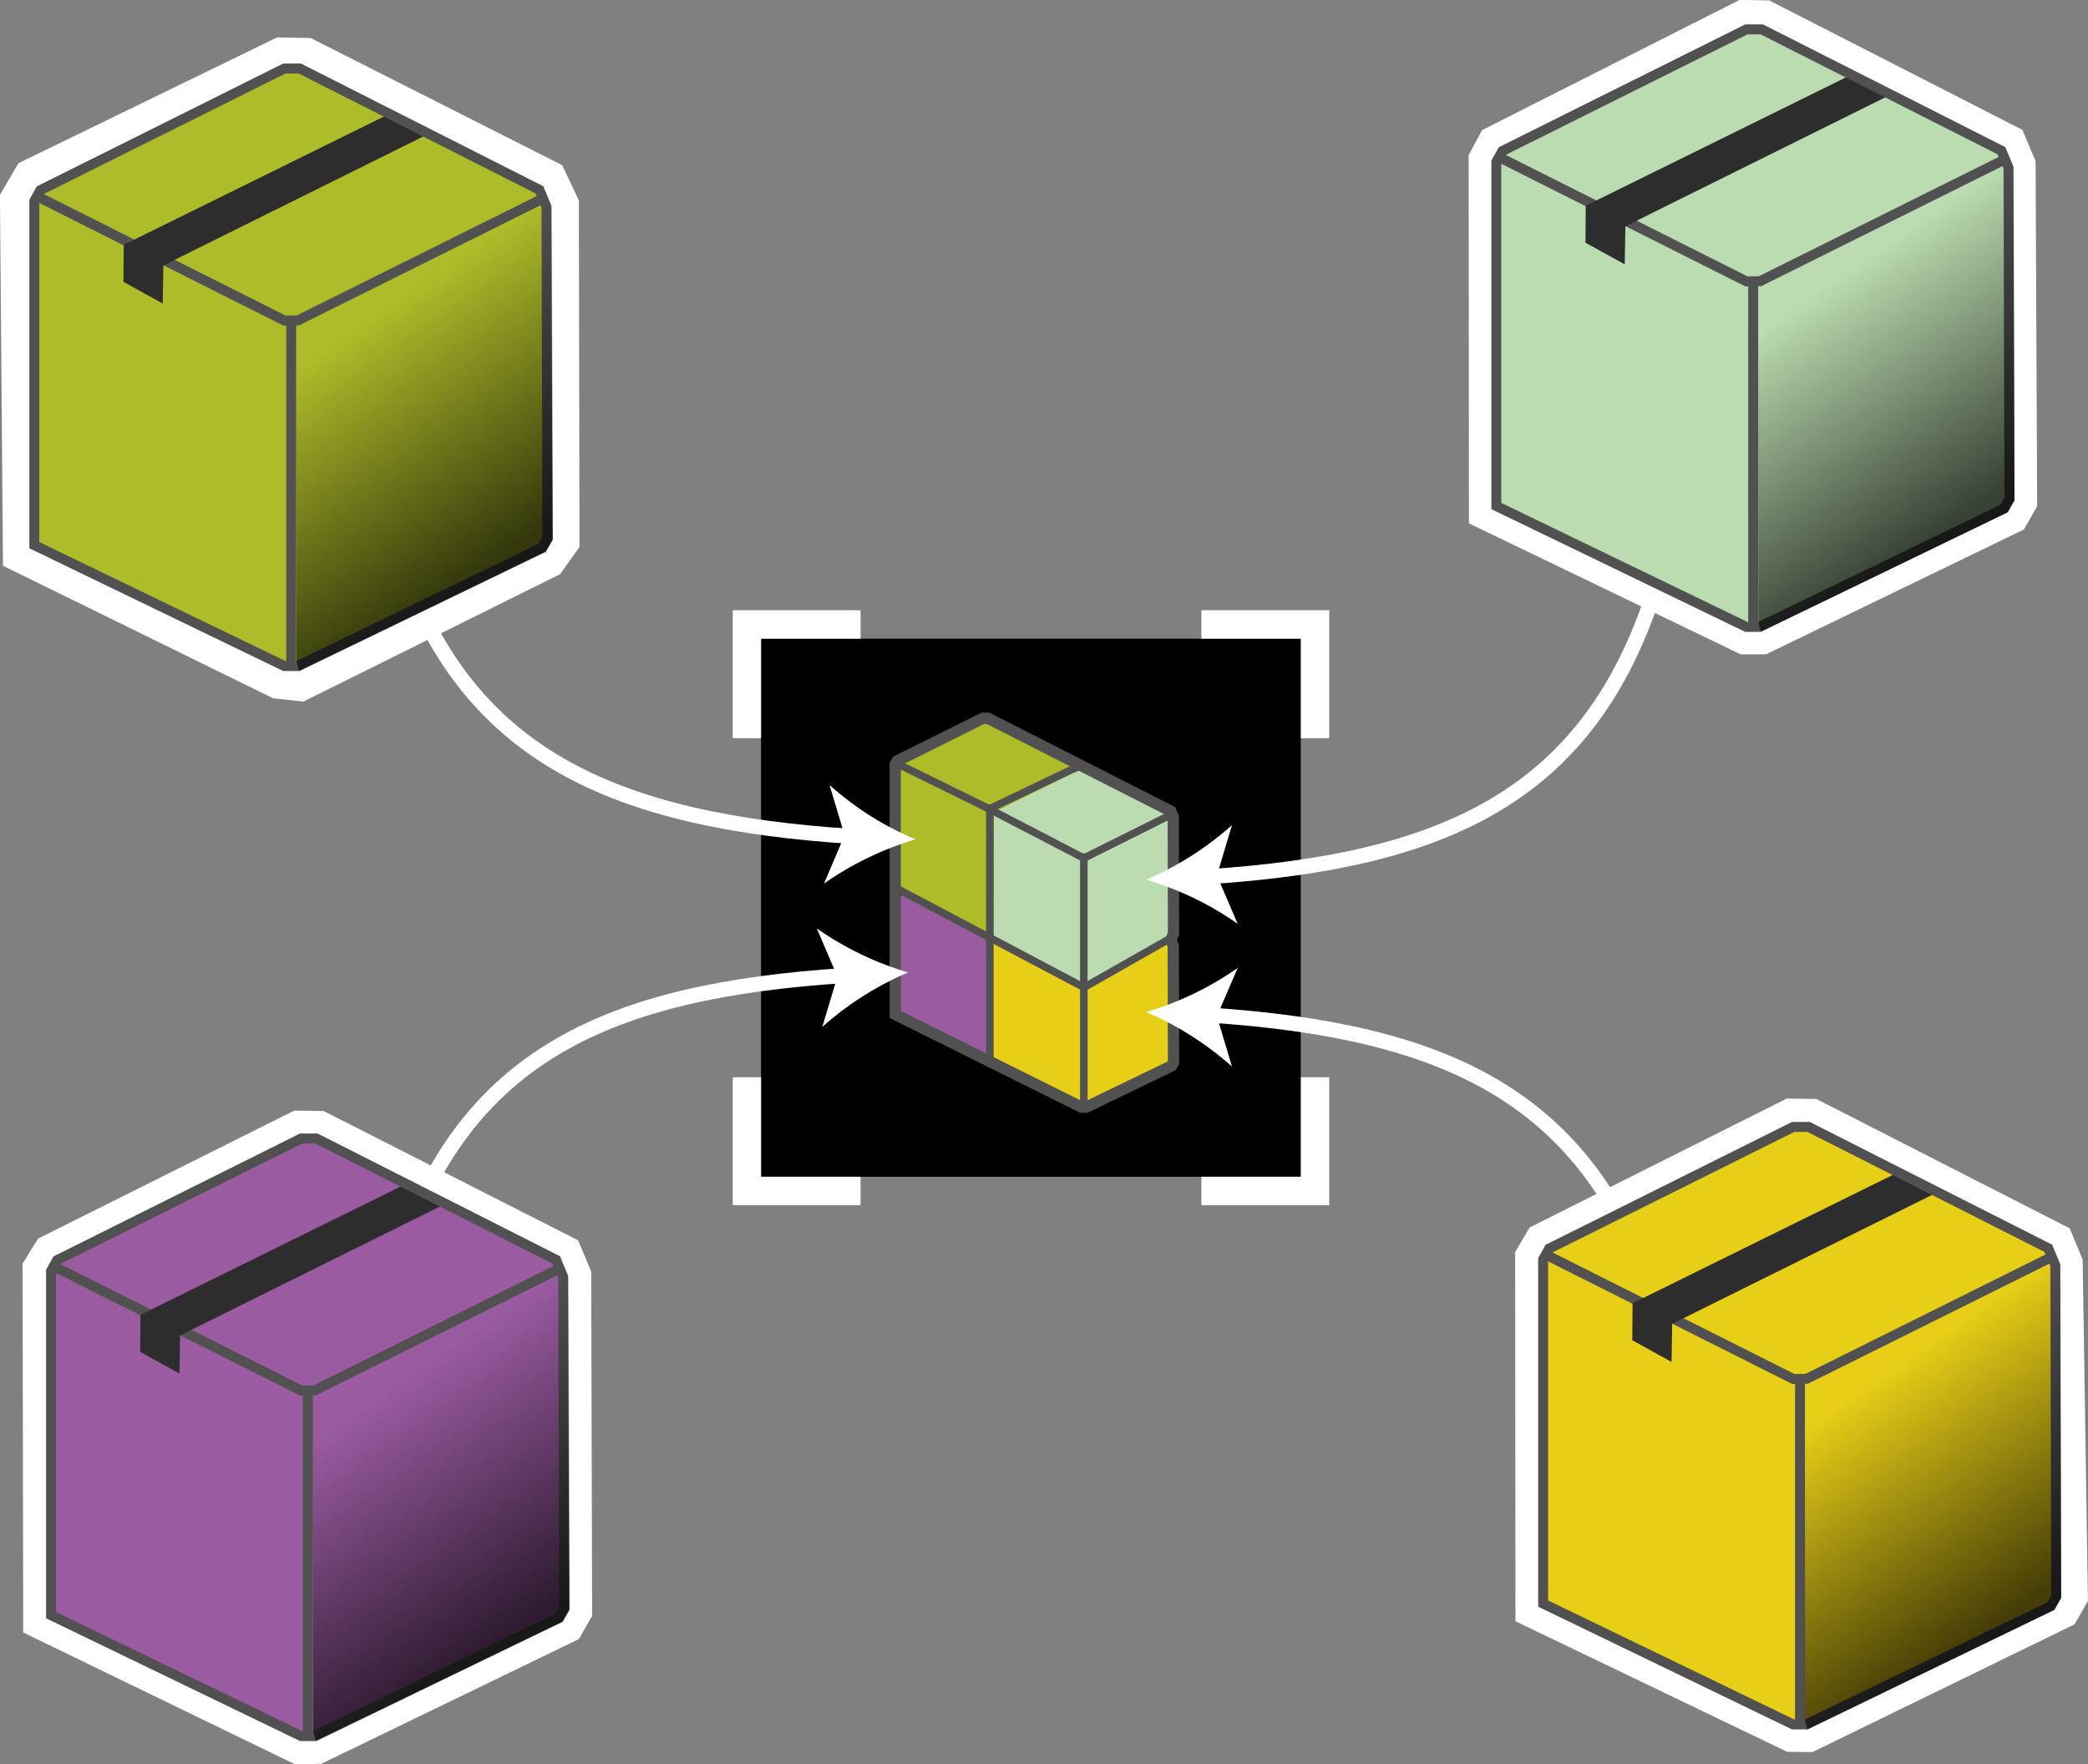 <svg xmlns="http://www.w3.org/2000/svg" xmlns:xlink="http://www.w3.org/1999/xlink" viewBox="0 0 138.69 117.19"><rect x="0" y="0" width="138.69" height="117.19" fill="#808080" stroke="none"/><defs><style>.cls-1,.cls-10,.cls-8,.cls-9{fill:none;}.cls-1,.cls-8,.cls-9{stroke:#515151;}.cls-1,.cls-10,.cls-3,.cls-8,.cls-9{stroke-miterlimit:10;}.cls-1{stroke-width:0.66px;}.cls-2{fill:#2d2d2d;}.cls-11,.cls-3{fill:#fff;}.cls-10,.cls-3{stroke:#fff;}.cls-3{stroke-width:3px;}.cls-4{fill:#bbdcb0;}.cls-5{fill:#9a5ba1;}.cls-6{fill:#aebc29;}.cls-7{fill:#e7ce17;}.cls-8{stroke-width:0.5px;}.cls-9{stroke-width:0.75px;}.cls-12{fill:url(#linear-gradient);}.cls-13{fill:url(#linear-gradient-2);}.cls-14{fill:url(#linear-gradient-3);}.cls-15{fill:url(#linear-gradient-4);}</style><linearGradient id="linear-gradient" x1="130.76" y1="34" x2="120.58" y2="19.41" gradientUnits="userSpaceOnUse"><stop offset="0" stop-opacity="0.7"/><stop offset="1" stop-opacity="0"/></linearGradient><linearGradient id="linear-gradient-2" x1="133.85" y1="106.91" x2="123.67" y2="92.31" xlink:href="#linear-gradient"/><linearGradient id="linear-gradient-3" x1="34.78" y1="107.7" x2="24.6" y2="93.1" xlink:href="#linear-gradient"/><linearGradient id="linear-gradient-4" x1="33.67" y1="36.63" x2="23.49" y2="22.03" xlink:href="#linear-gradient"/><symbol id="box-hollow" data-name="box-hollow" viewBox="0 0 34.75 40.35"><polyline class="cls-1" points="0.7 8.91 16.94 17.07 17.84 17.06 33.92 9.06"/><polygon class="cls-2" points="26.8 4.53 8.9 13.41 8.86 15.94 6.25 14.5 6.27 12.04 24.1 3.25 26.8 4.53"/><polygon class="cls-1" points="0.33 9.13 0.33 19.25 0.33 31.99 16.94 40.02 17.8 40.02 34.05 32.16 34.41 31.52 34.35 9.52 33.88 8.39 17.96 0.33 16.94 0.33 0.73 8.41 0.33 9.13"/><line class="cls-1" x1="17.39" y1="16.92" x2="17.39" y2="39.87"/></symbol></defs><g id="Layer_2" data-name="Layer 2"><g id="tooltip"><polygon class="cls-3" points="99.54 9.77 99.05 10.68 99.07 33.82 115.96 41.96 116.96 41.96 133.36 34.02 133.81 33.23 133.71 11.01 133.16 9.71 117.14 1.52 115.89 1.5 99.54 9.77"/><polygon class="cls-4" points="99.41 10.8 99.56 33.62 116.01 41.63 116.87 41.63 133.01 33.81 133.46 32.99 133.41 11.13 132.94 10.01 117.19 2.11 115.8 2.09 99.87 9.99 99.41 10.8"/><use width="34.75" height="40.35" transform="translate(99.06 1.62)" xlink:href="#box-hollow"/><rect x="50.55" y="42.42" width="35.85" height="35.74"/><polyline class="cls-5" points="59.47 59.68 59.52 67.67 65.28 70.48 65.58 70.48 71.23 67.74 71.39 67.45 71.37 59.8 71.2 59.4 65.69 56.64"/><polygon class="cls-6" points="59.47 50.81 59.52 58.8 65.58 62.03 65.77 61.95 71.23 58.87 71.39 58.58 71.38 50.93 71.21 50.53 65.69 47.77 65.2 47.76 59.63 50.53 59.47 50.81"/><polygon class="cls-7" points="65.92 70.61 71.84 73.54 72.14 73.54 77.79 70.8 77.95 70.51 77.93 62.86 77.77 62.46 72.25 59.7 71.76 59.69 65.95 62.51 65.92 70.61"/><polygon class="cls-4" points="66.03 54.16 65.97 62.49 71.86 65.38 72.17 65.29 77.79 62.22 77.95 61.93 77.93 54.28 77.77 53.88 72.25 51.12 71.76 51.11 66.19 53.87 66.03 54.16"/><line class="cls-8" x1="65.75" y1="70.36" x2="65.75" y2="53.75"/><polygon class="cls-9" points="77.77 62.46 77.93 62.8 77.95 70.56 77.83 70.79 72.14 73.54 71.84 73.54 59.46 67.38 59.46 54.34 59.46 50.79 59.6 50.54 65.28 47.71 65.63 47.71 77.77 53.88 77.93 54.28 77.95 61.98 77.77 62.46"/><line class="cls-8" x1="71.99" y1="65.45" x2="71.99" y2="73.49"/><polyline class="cls-8" points="59.59 50.72 65.71 53.73 71.71 50.86"/><polyline class="cls-8" points="59.67 59.07 71.84 65.5 72.15 65.5 77.78 62.3"/><polyline class="cls-8" points="65.49 53.62 71.84 56.92 72.15 56.92 77.96 54.02"/><line class="cls-8" x1="71.99" y1="56.87" x2="71.99" y2="65.32"/><path class="cls-10" d="M109.88,86.36C105.51,72.82,96,68.46,80.29,67.42"/><path class="cls-11" d="M76.13,67.22a20.88,20.88,0,0,0,6.08-2.93L80.83,67.5l1,3.34A21,21,0,0,0,76.13,67.22Z"/><polygon class="cls-3" points="102.67 82.67 102.14 83.57 102.16 106.74 119.06 114.86 120.05 114.87 136.73 106.74 137.18 105.95 136.84 83.97 136.3 82.67 120.28 74.49 119.03 74.47 102.67 82.67"/><polygon class="cls-7" points="102.52 83.71 102.67 106.52 119.11 114.54 119.98 114.54 136.12 106.72 136.56 105.9 136.52 84.04 136.05 82.91 120.3 75.02 118.91 75 102.98 82.89 102.52 83.71"/><use width="34.75" height="40.35" transform="translate(102.17 74.52)" xlink:href="#box-hollow"/><polygon class="cls-11" points="57.16 40.53 50.55 40.53 48.67 40.53 48.67 42.42 48.67 49.03 50.55 49.03 50.55 42.42 57.16 42.42 57.16 40.53"/><polygon class="cls-11" points="79.8 40.53 86.41 40.53 88.29 40.53 88.29 42.42 88.29 49.03 86.41 49.03 86.41 42.42 79.8 42.42 79.8 40.53"/><polygon class="cls-11" points="79.8 80.05 86.41 80.05 88.29 80.05 88.29 78.16 88.29 71.55 86.41 71.55 86.41 78.16 79.8 78.16 79.8 80.05"/><polygon class="cls-11" points="57.16 80.05 50.55 80.05 48.67 80.05 48.67 78.16 48.67 71.55 50.55 71.55 50.55 78.16 57.16 78.16 57.16 80.05"/><polygon class="cls-3" points="2.29 11.99 1.5 13.34 1.69 36.64 18.57 44.92 19.88 45.06 36.2 36.96 36.99 35.85 36.95 13.65 36.21 12.08 20.27 4.02 18.74 3.99 2.29 11.99"/><polygon class="cls-3" points="3.58 83.42 3 84.36 3.04 107.49 19.95 115.69 20.98 115.66 37.38 107.72 37.83 106.93 37.77 84.76 37.23 83.47 21.13 75.29 19.89 75.27 3.58 83.42"/><path class="cls-10" d="M26.48,36.78c4.37,13.54,14.43,17.76,30.16,18.78"/><path class="cls-11" d="M60.81,55.75a21.16,21.16,0,0,0-6.08,2.94l1.37-3.21-1-3.34A20.39,20.39,0,0,0,60.81,55.75Z"/><polygon class="cls-6" points="2.3 13.41 2.45 36.22 18.89 44.23 19.75 44.23 35.9 36.42 36.34 35.6 36.3 13.74 35.83 12.61 20.07 4.72 18.68 4.69 2.76 12.59 2.3 13.41"/><use width="34.75" height="40.35" transform="translate(1.95 4.22)" xlink:href="#box-hollow"/><path class="cls-10" d="M109.88,39.29C105.51,52.83,96,57.19,80.29,58.23"/><path class="cls-11" d="M76.13,58.43a21,21,0,0,0,5.7-3.62l-1,3.34,1.38,3.21A20.88,20.88,0,0,0,76.13,58.43Z"/><path class="cls-10" d="M26.48,83.57c4.37-13.54,14-17.76,29.68-18.78"/><path class="cls-11" d="M60.32,64.59a20.8,20.8,0,0,0-5.7,3.62l1-3.35-1.37-3.2A20.88,20.88,0,0,0,60.32,64.59Z"/><polygon class="cls-5" points="3.42 84.48 3.56 107.29 20.01 115.31 20.87 115.31 37.01 107.49 37.45 106.67 37.42 84.81 36.94 83.68 21.19 75.79 19.8 75.76 3.87 83.66 3.42 84.48"/><use width="34.75" height="40.35" transform="translate(3.06 75.29)" xlink:href="#box-hollow"/><polygon class="cls-12" points="116.79 41.3 116.77 18.41 133.21 9.77 133.75 11.07 133.81 33.23 133.36 34.02 116.96 41.96 116.79 41.3"/><polygon class="cls-13" points="119.88 114.2 119.86 91.31 136.3 82.67 136.84 83.97 136.9 106.14 136.45 106.92 120.05 114.87 119.88 114.2"/><polygon class="cls-14" points="20.81 114.99 20.79 92.1 37.23 83.47 37.77 84.76 37.83 106.93 37.38 107.72 20.98 115.66 20.81 114.99"/><polygon class="cls-15" points="19.69 43.92 19.68 21.03 36.12 12.4 36.66 13.69 36.72 35.86 36.26 36.65 19.86 44.59 19.69 43.92"/></g></g></svg>